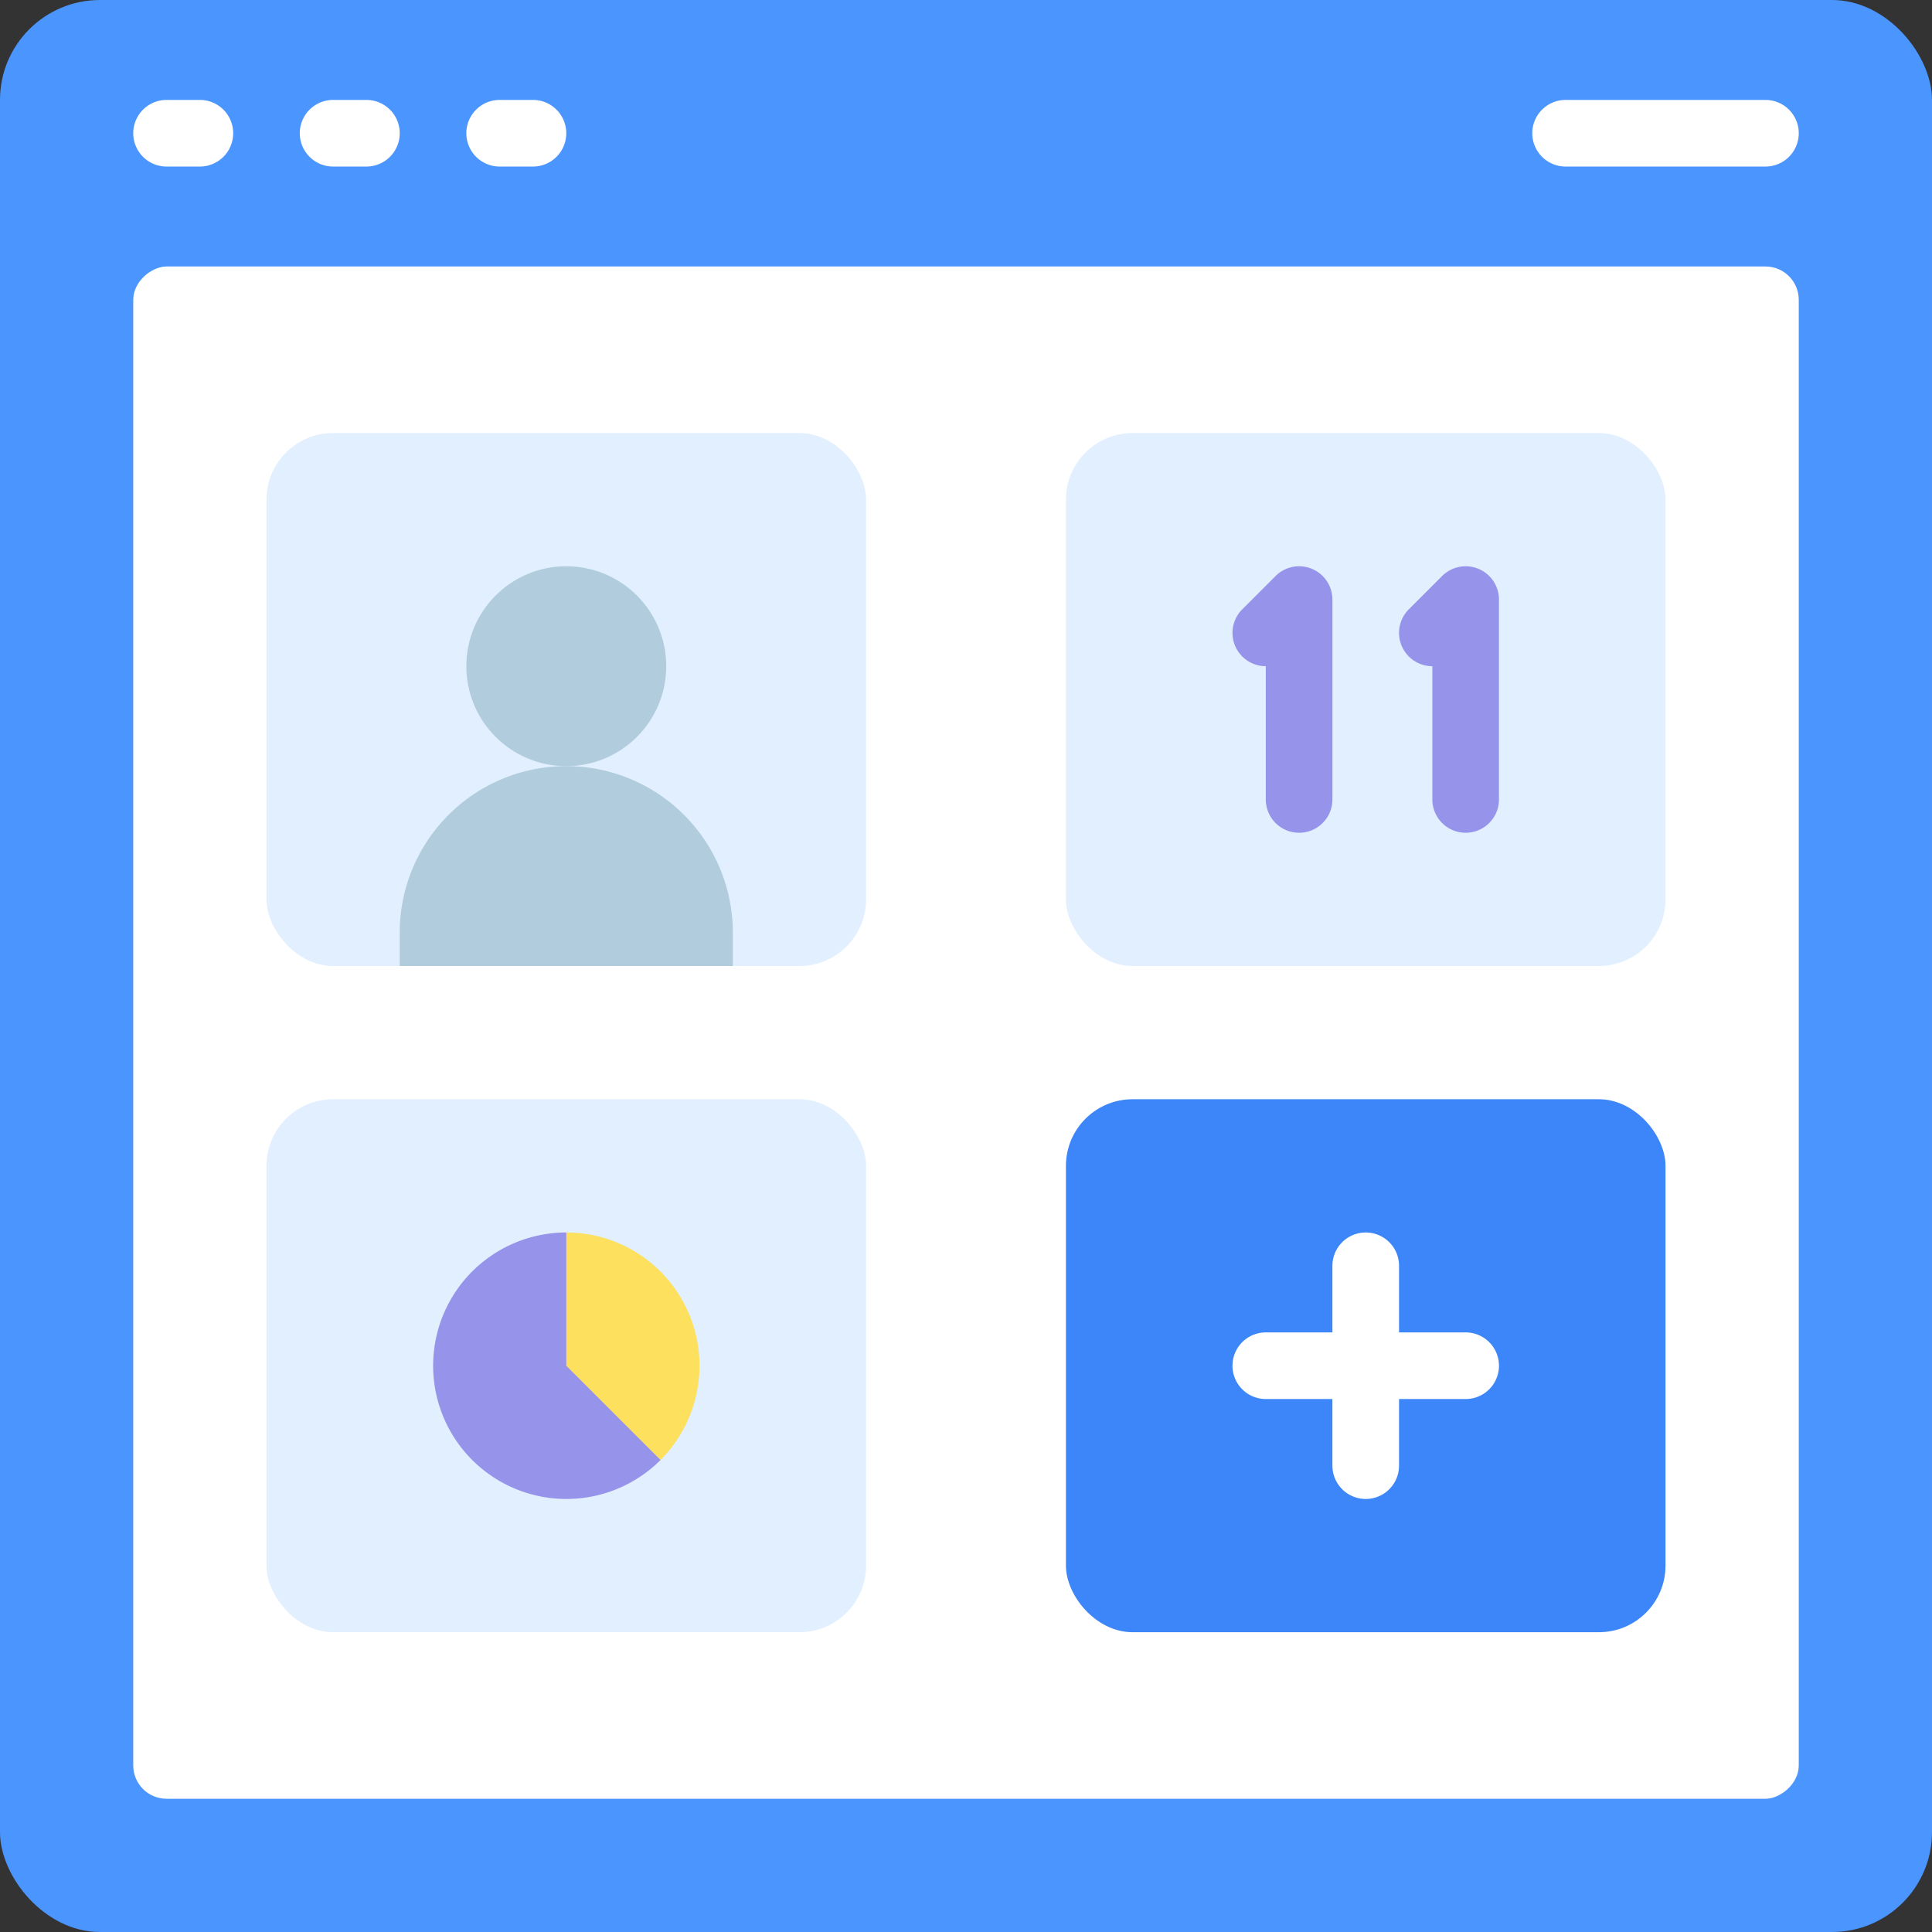 <svg xmlns="http://www.w3.org/2000/svg" width="58" height="58" viewBox="0 0 58 58">
  <rect x="0" y="0" width="58" height="58" fill="#333333" stroke="none"/>
  <g id="svgexport-6_94_" data-name="svgexport-6 (94)" transform="translate(-1 -1)">
    <rect id="Rectangle_1524" data-name="Rectangle 1524" width="58" height="58" rx="3" transform="translate(1 1)" fill="#4b95ff"/>
    <rect id="Rectangle_1525" data-name="Rectangle 1525" width="46" height="50" rx="1" transform="translate(55 9) rotate(90)" fill="#fff"/>
    <rect id="Rectangle_1526" data-name="Rectangle 1526" width="18" height="16" rx="2" transform="translate(33 14)" fill="#e1efff"/>
    <rect id="Rectangle_1527" data-name="Rectangle 1527" width="18" height="16" rx="2" transform="translate(9 14)" fill="#e1efff"/>
    <rect id="Rectangle_1528" data-name="Rectangle 1528" width="18" height="16" rx="2" transform="translate(33 34)" fill="#3c86f9"/>
    <rect id="Rectangle_1529" data-name="Rectangle 1529" width="18" height="16" rx="2" transform="translate(9 34)" fill="#e1efff"/>
    <path id="Path_263527" data-name="Path 263527" d="M23,30V29a5,5,0,0,0-10,0v1Z" fill="#b0ccdd"/>
    <circle id="Ellipse_271" data-name="Ellipse 271" cx="3" cy="3" r="3" transform="translate(15 18)" fill="#b0ccdd"/>
    <g id="Group_57723" data-name="Group 57723">
      <path id="Path_263528" data-name="Path 263528" d="M7,6H6A1,1,0,0,1,6,4H7A1,1,0,0,1,7,6Z" fill="#fff"/>
      <path id="Path_263529" data-name="Path 263529" d="M12,6H11a1,1,0,0,1,0-2h1a1,1,0,0,1,0,2Z" fill="#fff"/>
      <path id="Path_263530" data-name="Path 263530" d="M17,6H16a1,1,0,0,1,0-2h1a1,1,0,0,1,0,2Z" fill="#fff"/>
      <path id="Path_263531" data-name="Path 263531" d="M54,6H48a1,1,0,0,1,0-2h6a1,1,0,0,1,0,2Z" fill="#fff"/>
    </g>
    <path id="Path_263532" data-name="Path 263532" d="M40.383,18.076a1,1,0,0,0-1.09.217l-1,1A1,1,0,0,0,39,21v4a1,1,0,0,0,2,0V19A1,1,0,0,0,40.383,18.076Z" fill="#9693eb"/>
    <path id="Path_263533" data-name="Path 263533" d="M45.383,18.076a1,1,0,0,0-1.09.217l-1,1A1,1,0,0,0,44,21v4a1,1,0,0,0,2,0V19A1,1,0,0,0,45.383,18.076Z" fill="#9693eb"/>
    <path id="Path_263534" data-name="Path 263534" d="M22,42a4.025,4.025,0,0,1-1.17,2.83L17,43l1-5A4,4,0,0,1,22,42Z" fill="#fde05e"/>
    <path id="Path_263535" data-name="Path 263535" d="M45,41H43V39a1,1,0,0,0-2,0v2H39a1,1,0,0,0,0,2h2v2a1,1,0,0,0,2,0V43h2a1,1,0,0,0,0-2Z" fill="#fff"/>
    <path id="Path_263536" data-name="Path 263536" d="M20.83,44.83A4,4,0,1,1,18,38v4Z" fill="#9693eb"/>
  </g>
</svg>
